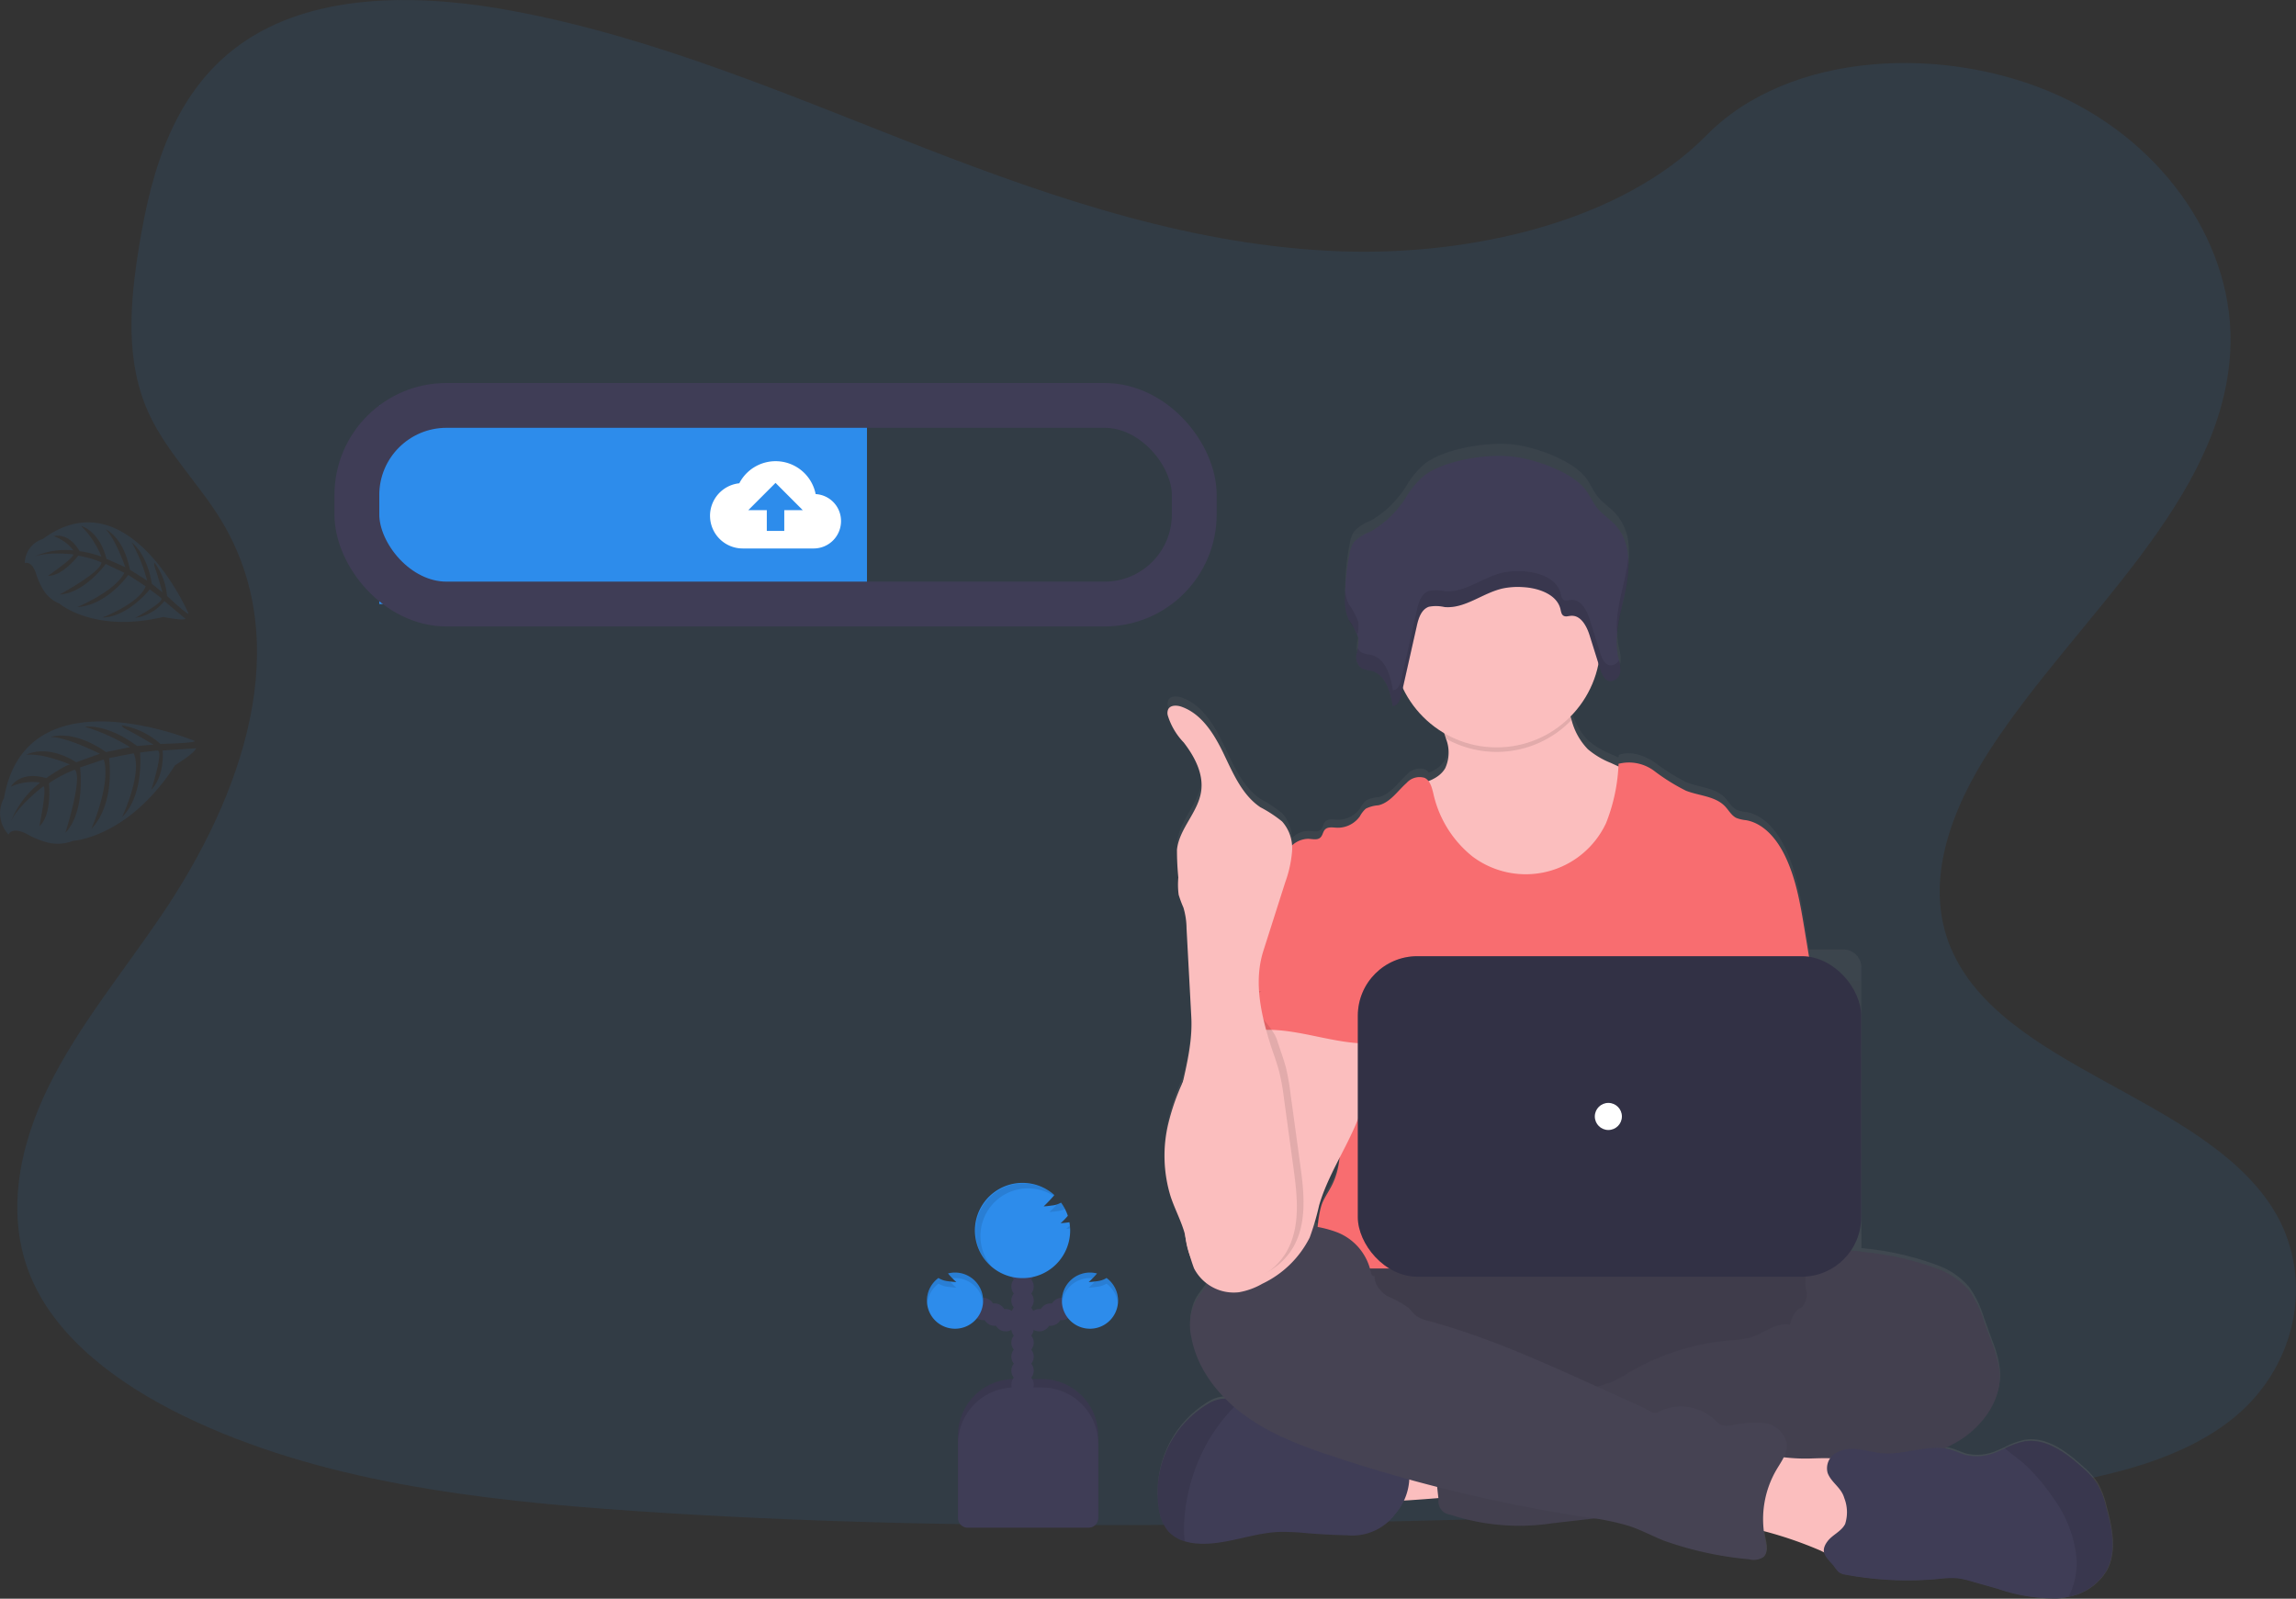 <svg xmlns="http://www.w3.org/2000/svg" xmlns:xlink="http://www.w3.org/1999/xlink" viewBox="0 0 307.352 214"><rect x="0" y="0" width="307.352" height="214" fill="#333333" stroke="none"/><defs><linearGradient id="a" x1="0.5" y1="1" x2="0.5" gradientUnits="objectBoundingBox"><stop offset="0" stop-color="gray" stop-opacity="0.251"/><stop offset="0.54" stop-color="gray" stop-opacity="0.122"/><stop offset="1" stop-color="gray" stop-opacity="0.102"/></linearGradient></defs><g transform="translate(-0.003 -0.048)"><path d="M276.3,129.543c-19.555-.68-38.18-6.992-55.967-13.9s-35.4-14.561-54.487-18.2c-12.276-2.354-26.314-2.686-36.207,3.895-9.518,6.345-12.594,17.268-14.249,27.411-1.242,7.635-1.976,15.666,1.435,22.812,2.366,4.961,6.569,9.131,9.475,13.884,10.11,16.534,2.964,36.923-7.995,53.066-5.137,7.572-11.1,14.805-15.068,22.861s-5.8,17.3-2.333,25.523c3.441,8.158,11.639,14.274,20.516,18.579,18.035,8.744,39.279,11.249,60.013,12.666,45.872,3.139,91.992,1.78,137.985.42,17.023-.5,34.119-1.015,50.864-3.647,9.3-1.462,18.9-3.783,25.652-9.367,8.569-7.11,10.693-19.15,4.952-28.064-9.633-14.953-36.258-18.67-43-34.717-3.707-8.832.1-18.673,5.484-26.864,11.554-17.576,30.919-32.992,31.94-53.082.7-13.8-8.608-27.613-23-34.143-15.089-6.844-36.01-5.983-47.135,5.345C313.707,125.654,293.566,130.141,276.3,129.543Z" transform="translate(-96.75 -95.85)" fill="#2d8ceb" opacity="0.1"/><g transform="translate(0.003 96.62)" opacity="0.1"><path d="M117.483,418.142s-22.583-9.5-25.553,7.629a4.171,4.171,0,0,0,.6,4.877s.462-1.184,2.644.039a11.23,11.23,0,0,0,2.466,1,5.547,5.547,0,0,0,3.511-.187h0s7.43-.4,13.678-10.122c0,0,2.68-1.656,2.813-2.278l-4.478.3s.344,3.278-1.511,5.245c0,0,1.644-5.088.855-5.23-.16-.03-2.366.26-2.366.26s.571,5.7-2.417,8.651c0,0,2.774-5.8,1.568-8.548l-3.306.638s.906,6-2.363,9.484c0,0,2.689-6.164,1.65-9.294l-3.163,1.064s.761,5.865-1.973,8.762c0,0,2.387-7.436,1.263-8.46a16.466,16.466,0,0,0-3.454,1.813s.45,4.23-1.287,5.756c0,0,1.067-5.137.538-5.348,0,0-3.306,2.49-4.315,4.638a12.533,12.533,0,0,1,3.9-5.137,6.955,6.955,0,0,0-3.928.553s1.142-2.178,4.729-1.145c0,0,2.656-1.84,3.188-1.813,0,0-3.393-1.511-5.844-1.323,0,0,2.629-1.511,6.671,1.012l3.157-1.139s-4.381-2.245-6.575-2.236c0,0,2.919-1.13,7.394,2.012l3.233-.659a25.708,25.708,0,0,0-6.07-2.737s2.931-.465,7,2.583l2.209-.184s-2.674-1.577-3.484-1.961-.773-.631-.773-.631a10.542,10.542,0,0,1,5.185,2.5S117.464,418.423,117.483,418.142Z" transform="translate(-91.393 -415.515)" fill="#2d8ceb"/></g><g transform="translate(3.319 69.968)" opacity="0.1"><path d="M124.315,339.557s-8.01-18.513-19.528-10.022a3.43,3.43,0,0,0-2.417,3.233s.949-.441,1.55,1.532a9.094,9.094,0,0,0,.906,2,4.532,4.532,0,0,0,2.191,1.888h0s4.644,3.994,13.9,1.78c0,0,2.538.541,2.97.251l-2.828-2.378a6.091,6.091,0,0,1-3.895,2.248s3.877-2.085,3.49-2.62c-.079-.109-1.556-1.19-1.556-1.19s-2.907,3.71-6.345,3.768c0,0,4.952-1.867,5.8-4.185l-2.327-1.511s-2.882,4.076-6.807,4.287c0,0,5.109-2.13,6.276-4.584l-2.487-1.169s-2.889,3.928-6.155,4.076c0,0,5.656-3.058,5.569-4.306a13.118,13.118,0,0,0-3.094-.882s-2.136,2.765-4.043,2.686c0,0,3.562-2.444,3.369-2.87,0,0-3.384-.4-5.206.3a10.311,10.311,0,0,1,5.242-.828,5.68,5.68,0,0,0-2.644-1.9s1.922-.644,3.463,2.009a13.19,13.19,0,0,1,2.931.737,12.41,12.41,0,0,0-2.719-4.115s2.417.6,3.384,4.4l2.526,1.121s-1.323-3.831-2.635-5.073c0,0,2.378.991,3.248,5.408l2.3,1.447a21.192,21.192,0,0,0-2.046-5.085s2.006,1.4,2.686,5.526l1.42,1.148s-.692-2.46-.955-3.148-.1-.816-.1-.816a8.656,8.656,0,0,1,1.659,4.436S124.137,339.711,124.315,339.557Z" transform="translate(-102.37 -327.306)" fill="#2d8ceb"/></g><path d="M731.258,434.687a11.485,11.485,0,0,0-1.209-3.154,10.963,10.963,0,0,0-1.982-2.166c-2.191-1.991-4.883-4.013-7.786-3.508a10.274,10.274,0,0,0-2.586.943c-.423.2-.849.393-1.284.559a6.405,6.405,0,0,1-3.877.338c-.665-.178-1.284-.5-1.94-.7a6.262,6.262,0,0,0-.955-.205,17.587,17.587,0,0,0,1.843-.97c3.26-2.015,5.862-5.641,5.5-9.478a15.456,15.456,0,0,0-1.009-3.765q-.58-1.6-1.163-3.212a13.675,13.675,0,0,0-1.937-3.967,10.091,10.091,0,0,0-3.97-2.813,38.561,38.561,0,0,0-10.216-2.369l-.242-.033V362.648a2.417,2.417,0,0,0-2.417-2.432h-4.572q-.3-1.849-.6-3.7c-.577-3.508-1.172-7.085-2.789-10.246-1.057-2.07-2.744-4.04-5.013-4.448a5,5,0,0,1-1.305-.3c-.665-.326-1.027-1.051-1.541-1.589-1.317-1.381-3.46-1.4-5.227-2.115a27.343,27.343,0,0,1-4.254-2.686c-1.42-.9-3.188-1.538-4.762-.952a3.264,3.264,0,0,1-.033.341l-1.009-.453a11.06,11.06,0,0,1-3.073-1.849,8.8,8.8,0,0,1-2.188-3.952c-.048-.157-.094-.3-.139-.468a14.059,14.059,0,0,0,3.759-7.182c.082.263.166.529.248.795a4.194,4.194,0,0,0,.3.783,2.069,2.069,0,0,0,.142.239,1.542,1.542,0,0,0,.369.384,1.031,1.031,0,0,0,.486.19.907.907,0,0,0,.254,0,1.4,1.4,0,0,0,1.015-.867,1.813,1.813,0,0,0,.106-.369,1.9,1.9,0,0,0,.021-.23V321a.88.88,0,0,0-.03-.178c-.012-.057,0-.033,0-.048-.015-.079-.033-.154-.048-.233a.3.3,0,0,1,0-.051l-.045-.19-.027-.115v-.03h0c-.03-.118-.057-.239-.085-.36a10.4,10.4,0,0,1-.166-3.194,34.592,34.592,0,0,1,.864-4.641l.063-.275.073-.32c.048-.218.094-.435.139-.653h0c.039-.184.076-.372.109-.559s.057-.329.082-.5v-.06a14.356,14.356,0,0,0,.148-3.408h0a7.163,7.163,0,0,0-1.707-4.269c-.758-.843-1.755-1.465-2.46-2.351-.662-.831-1.033-1.852-1.716-2.665-1.888-2.254-6.732-3.991-9.705-4.294-3.405-.344-8.907.526-11.651,2.538a11.265,11.265,0,0,0-2.417,2.831,13.912,13.912,0,0,1-4.859,4.834,5.884,5.884,0,0,0-2.212,1.4,3.8,3.8,0,0,0-.6,1.568,30.881,30.881,0,0,0-.622,5.983,7.374,7.374,0,0,0,.332,2.6c.042.115.094.233.148.344h0c.048.1.1.2.16.3l.036.063a12.555,12.555,0,0,1,.97,1.647,2.39,2.39,0,0,1,.145.5,3.715,3.715,0,0,1-.085,1.326h0a.847.847,0,0,1-.039.193l-.027.139a.249.249,0,0,1-.024.13q-.036.2-.063.39c0,.091-.018.184-.021.278a2.268,2.268,0,0,0,.208,1.088,1.385,1.385,0,0,0,.142.23,1.21,1.21,0,0,0,.408.347,4.575,4.575,0,0,0,1.118.266,3.385,3.385,0,0,1,2.3,2.178,7.687,7.687,0,0,1,.269.728,12.876,12.876,0,0,1,.423,1.894c.514-.027.813-.48.994-.976a4.6,4.6,0,0,0,.142-.5c.07-.317.139-.635.212-.952a14.046,14.046,0,0,0,5.517,6.079c.085.248.166.5.242.752a5.117,5.117,0,0,1-.1,4,4.242,4.242,0,0,1-2.233,1.737,1.477,1.477,0,0,0-.5-.426,2.3,2.3,0,0,0-2.417.683c-1.209,1.094-2.194,2.662-3.786,3.021a4.395,4.395,0,0,0-1.689.456,3.9,3.9,0,0,0-.783,1.03,3.6,3.6,0,0,1-3.094,1.541c-.553-.027-1.209-.154-1.586.251-.281.3-.3.783-.6,1.07-.408.4-1.07.2-1.638.178a3.021,3.021,0,0,0-2.191.949,5.154,5.154,0,0,0-1.317-3.293,17.423,17.423,0,0,0-2.916-1.931c-2.417-1.644-3.626-4.532-4.886-7.179s-2.922-5.439-5.671-6.4c-.631-.224-1.511-.242-1.795.372a1.339,1.339,0,0,0-.045.8,9.262,9.262,0,0,0,2.136,3.671c1.459,1.91,2.683,4.245,2.33,6.632-.414,2.825-2.931,5.019-3.233,7.856a36.607,36.607,0,0,0,.181,3.765,10.842,10.842,0,0,0,.045,2.345,15.892,15.892,0,0,0,.638,1.707,10,10,0,0,1,.417,2.813q.32,6.007.638,12.016a32.794,32.794,0,0,1-1.151,8.877,27.854,27.854,0,0,0-1.891,5.439,18.547,18.547,0,0,0,.3,9.944c.571,1.731,1.447,3.354,1.916,5.115a.464.464,0,0,0,.027.112c.045.375.1.749.166,1.121a10.76,10.76,0,0,0,.335,1.269,9.044,9.044,0,0,0,.665,2.076,5.807,5.807,0,0,0,1.813,2.115c-.435.852-1.139,1.538-1.607,2.372a7.277,7.277,0,0,0-.553,4.856,16.064,16.064,0,0,0,4.532,8.282,2.613,2.613,0,0,0-.3,0,4.738,4.738,0,0,0-2.067.74,14.023,14.023,0,0,0-6.5,14.231,6.1,6.1,0,0,0,1.251,2.964,4.7,4.7,0,0,0,2.2,1.351,7.639,7.639,0,0,0,1.622.3c3.719.3,7.321-1.423,11.05-1.568a29.751,29.751,0,0,1,3.7.172q2.692.224,5.4.284a7.146,7.146,0,0,0,6.448-2.9,7.819,7.819,0,0,0,1.139-1.795c1.589-.091,3.345-.23,4.617-.335l.018.178a2.423,2.423,0,0,0,.659,1.683,2.354,2.354,0,0,0,.906.369,29.1,29.1,0,0,0,13.7,1.169l5.529-.638a28.16,28.16,0,0,1,4.747,1.033c1.6.544,3.088,1.351,4.647,1.985a46.169,46.169,0,0,0,11.394,2.511,2.323,2.323,0,0,0,1.9-.3c.628-.6.417-1.617.242-2.463-.073-.344-.127-.695-.172-1.045a52.426,52.426,0,0,1,7.632,2.65l.435.19c.124.659.734,1.187,1.317,1.9a4.8,4.8,0,0,0,.668.825,2.191,2.191,0,0,0,.958.348,44.755,44.755,0,0,0,12.388.559,12.693,12.693,0,0,1,2.553-.088,10.769,10.769,0,0,1,1.843.417l3.5,1a23.643,23.643,0,0,0,7.9,1.32,10.494,10.494,0,0,0,1.614-.233,7.571,7.571,0,0,0,5.1-3.577C732.7,440.7,732.034,437.515,731.258,434.687ZM628.63,387.428a10.993,10.993,0,0,1-1.009,3.78c-.375.758-.858,1.456-1.209,2.218a11.993,11.993,0,0,0-.728,3.42c-.181-.03-.366-.057-.547-.079.269-.943.471-1.91.74-2.855A37,37,0,0,1,628.63,387.428Z" transform="translate(-449.269 -233.075)" fill="url(#a)"/><path d="M698.388,743.183c-.638-1.45-1.242-3.118-.6-4.568a3.883,3.883,0,0,1,2.009-1.888,9.671,9.671,0,0,1,2.719-.671,37.952,37.952,0,0,1,8.841-.121,14.4,14.4,0,0,1-.628,5.061c-.354,1.511-.556,1.734-2.115,1.813C707.6,742.863,698.627,743.718,698.388,743.183Z" transform="translate(-514.371 -542.36)" fill="#fbbebe"/><ellipse cx="43.207" cy="12.086" rx="43.207" ry="12.086" transform="translate(167.716 166.868)" fill="#464353"/><ellipse cx="43.207" cy="12.086" rx="43.207" ry="12.086" transform="translate(167.716 166.868)" opacity="0.1"/><path d="M747.347,420.01a13.443,13.443,0,0,1-6.931,6.3,17.4,17.4,0,0,1-5.487,1.045,15.673,15.673,0,0,1-6.073-.74,13.894,13.894,0,0,1-6.345-5.085,31.041,31.041,0,0,1-3.683-7.354,8.175,8.175,0,0,1-.752-4.179c1.556-.354,3.26-.873,4.064-2.254a5.014,5.014,0,0,0,.1-3.958c-.112-.384-.242-.764-.372-1.13-.3-.876-1.345-2.541-.619-3.29.462-.474,2.4-.716,3.067-1.024,2.058-.949,3.955-2.32,6.215-2.771a14.962,14.962,0,0,1,5.925.381,1.948,1.948,0,0,1,.731.263,1.759,1.759,0,0,1,.544.816c.556,1.354.882,2.849,1.329,4.26a8.711,8.711,0,0,0,2.185,3.913,11.152,11.152,0,0,0,3.073,1.831l2.677,1.227a3.521,3.521,0,0,1,1.266.819,3.206,3.206,0,0,1,.6,1.644,15.355,15.355,0,0,1-1.517,9.291Z" transform="translate(-528.677 -304.858)" fill="#fbbebe"/><path d="M745.938,401.286a13.9,13.9,0,0,1-16.809,2.5c-.112-.384-.242-.764-.372-1.13-.3-.876-1.345-2.541-.619-3.29.462-.474,2.4-.716,3.067-1.024,2.058-.949,3.955-2.32,6.215-2.771a14.962,14.962,0,0,1,5.925.381,1.948,1.948,0,0,1,.731.263,1.759,1.759,0,0,1,.544.816C745.165,398.379,745.491,399.875,745.938,401.286Z" transform="translate(-535.568 -304.858)" opacity="0.1"/><circle cx="13.899" cy="13.899" r="13.899" transform="translate(186.449 72.295)" fill="#fbbebe"/><path d="M729.54,462.782l-1.142-6.919c-.577-3.472-1.172-7.01-2.786-10.137-1.061-2.049-2.744-4-5.013-4.405a4.851,4.851,0,0,1-1.305-.3c-.665-.32-1.027-1.039-1.538-1.571-1.317-1.366-3.463-1.387-5.227-2.082a26.717,26.717,0,0,1-4.254-2.656,5.652,5.652,0,0,0-4.759-.943,23.848,23.848,0,0,1-1.671,7.931,11.868,11.868,0,0,1-17.905,4.46,14.912,14.912,0,0,1-5.221-8.427c-.2-.8-.42-1.713-1.154-2.079a2.315,2.315,0,0,0-2.417.671c-1.224,1.085-2.2,2.638-3.786,3a4.416,4.416,0,0,0-1.686.453,3.836,3.836,0,0,0-.786,1.018,3.626,3.626,0,0,1-3.091,1.529c-.553-.027-1.209-.154-1.586.248-.281.3-.3.773-.6,1.055-.408.4-1.07.2-1.638.181a3.3,3.3,0,0,0-2.692,1.511,9.747,9.747,0,0,0-1.209,2.979c3.3,7.354,6.324,14.718,9.626,22.072a1.883,1.883,0,0,1,.239.906,2.209,2.209,0,0,1-.411.906c-1.62,2.6-1.568,5.874-1.39,8.932s.4,6.288-.97,9.028c-.372.752-.855,1.441-1.209,2.194-.828,1.7-1.127,7.155-.644,8.986H731.6c-1.3-3.58-.807-10.766-.535-14.567a53.134,53.134,0,0,0-.514-7.974C730.105,473.354,730.438,468.2,729.54,462.782Z" transform="translate(-486.846 -331.48)" fill="#f86d70"/><path d="M780.381,650.286a6.51,6.51,0,0,1,3.194-.1,38.861,38.861,0,0,1,10.213,2.348,10.028,10.028,0,0,1,3.97,2.783,13.769,13.769,0,0,1,1.937,3.928l1.16,3.17a15.3,15.3,0,0,1,1.012,3.725c.363,3.8-2.239,7.391-5.511,9.367s-7.125,2.68-10.877,3.417-7.52,1.553-11.258,2.417a45.317,45.317,0,0,1-5.3,1.042c-4,.453-8.182-.215-11.983,1.109a45.6,45.6,0,0,1-4.562,1.68,28.373,28.373,0,0,1-3.151.508l-7.194.822a29.476,29.476,0,0,1-13.7-1.148,1.769,1.769,0,0,1-1.565-2.03q-.462-4.052-.81-8.113a3.042,3.042,0,0,1,3.212-3.937,74.6,74.6,0,0,1,13.8-.958c1.755-1.756,4.65-1.765,6.949-2.719a20.674,20.674,0,0,0,2.45-1.332,32.028,32.028,0,0,1,13.449-4.251,12.527,12.527,0,0,0,2.753-.393c1.78-.553,3.4-2.058,5.23-1.689a4.232,4.232,0,0,1,.906-1.891c.26-.221.58-.369.819-.6a2.479,2.479,0,0,0,.474-2.027,5.936,5.936,0,0,1-.06-2.139,2.96,2.96,0,0,1,.335-.746A4.069,4.069,0,0,1,780.381,650.286Z" transform="translate(-534.191 -482.557)" fill="#464353"/><path d="M780.381,650.286a6.51,6.51,0,0,1,3.194-.1,38.861,38.861,0,0,1,10.213,2.348,10.028,10.028,0,0,1,3.97,2.783,13.769,13.769,0,0,1,1.937,3.928l1.16,3.17a15.3,15.3,0,0,1,1.012,3.725c.363,3.8-2.239,7.391-5.511,9.367s-7.125,2.68-10.877,3.417-7.52,1.553-11.258,2.417a45.317,45.317,0,0,1-5.3,1.042c-4,.453-8.182-.215-11.983,1.109a45.6,45.6,0,0,1-4.562,1.68,28.373,28.373,0,0,1-3.151.508l-7.194.822a29.476,29.476,0,0,1-13.7-1.148,1.769,1.769,0,0,1-1.565-2.03q-.462-4.052-.81-8.113a3.042,3.042,0,0,1,3.212-3.937,74.6,74.6,0,0,1,13.8-.958c1.755-1.756,4.65-1.765,6.949-2.719a20.674,20.674,0,0,0,2.45-1.332,32.028,32.028,0,0,1,13.449-4.251,12.527,12.527,0,0,0,2.753-.393c1.78-.553,3.4-2.058,5.23-1.689a4.232,4.232,0,0,1,.906-1.891c.26-.221.58-.369.819-.6a2.479,2.479,0,0,0,.474-2.027,5.936,5.936,0,0,1-.06-2.139,2.96,2.96,0,0,1,.335-.746A4.069,4.069,0,0,1,780.381,650.286Z" transform="translate(-534.191 -482.557)" opacity="0.05"/><path d="M636.04,730.966a7.173,7.173,0,0,1-6.445,2.87q-2.7-.063-5.4-.281a30.277,30.277,0,0,0-3.7-.172c-3.729.145-7.327,1.852-11.047,1.553a7.831,7.831,0,0,1-1.623-.3,4.723,4.723,0,0,1-2.191-1.333,6.019,6.019,0,0,1-1.251-2.934,13.822,13.822,0,0,1,6.5-14.083,4.769,4.769,0,0,1,2.067-.734,4.9,4.9,0,0,1,2.091.459l.045.018a15.813,15.813,0,0,1,5.179,3.457,2.919,2.919,0,0,0,.792.638,2.721,2.721,0,0,0,.934.175l3.97.251a9.408,9.408,0,0,1,1.994.275,15.845,15.845,0,0,1,2.1.906,26.845,26.845,0,0,0,6.813,1.577,1.018,1.018,0,0,1,.6.242.945.945,0,0,1,.187.393A7.708,7.708,0,0,1,636.04,730.966Z" transform="translate(-449.244 -528.275)" fill="#3f3d56"/><path d="M615.083,716.027a23.837,23.837,0,0,0-3.973,4.967,24.86,24.86,0,0,0-3.245,9.832,18.247,18.247,0,0,0-.033,3.81,4.723,4.723,0,0,1-2.191-1.335,6.019,6.019,0,0,1-1.251-2.934,13.822,13.822,0,0,1,6.5-14.083,4.769,4.769,0,0,1,2.067-.734,4.9,4.9,0,0,1,2.091.459Z" transform="translate(-449.244 -528.275)" opacity="0.1"/><path d="M873.316,740.688c2.221-.06,4.714-.172,6.345,1.323,1.556,1.414,1.762,3.747,1.864,5.847l.118,2.438a4.871,4.871,0,0,1-.233,2.2,3.388,3.388,0,0,1-3.324,1.722,11.18,11.18,0,0,1-3.774-1.178A53.083,53.083,0,0,0,864.04,749.8q.172-2.529.574-5.034c.184-1.157.215-3.094.988-4.055.819-1.015,1.885-.465,3-.278A24.064,24.064,0,0,0,873.316,740.688Z" transform="translate(-630.583 -545.421)" fill="#fbbebe"/><path d="M643.389,645.5c0,.3-.474,0-.517-.323a7.359,7.359,0,0,0-4.532-5.439,14.834,14.834,0,0,0-7.282-.8c-3.7.351-7.841,1.768-9.209,5.227-.32.81-.465,1.686-.858,2.463-.435.852-1.145,1.532-1.616,2.36a7.178,7.178,0,0,0-.553,4.807c.789,4.321,3.744,8.016,7.324,10.575s7.765,4.088,11.938,5.466a207.027,207.027,0,0,0,33.841,8.082,32.521,32.521,0,0,1,5.523,1.139c1.6.535,3.088,1.336,4.647,1.964a46.662,46.662,0,0,0,11.391,2.487,2.337,2.337,0,0,0,1.9-.3c.629-.583.42-1.6.242-2.435a13.1,13.1,0,0,1,1.538-9.288c.647-1.088,1.487-2.2,1.366-3.463a3.478,3.478,0,0,0-3.064-2.744,15.344,15.344,0,0,0-4.4.3,2.414,2.414,0,0,1-1.511-.148,2.987,2.987,0,0,1-.586-.52,6.626,6.626,0,0,0-7.717-1.079c-.541.3-1.36-.372-1.922-.625l-6.348-2.879c-7.3-3.3-14.636-6.62-22.359-8.711a4.7,4.7,0,0,1-1.722-.716c-.384-.3-.659-.713-1.012-1.048a12.9,12.9,0,0,0-2.768-1.535C644.2,647.806,643.171,646.54,643.389,645.5Z" transform="translate(-459.339 -474.734)" fill="#464353"/><path d="M937.279,751.578a7.562,7.562,0,0,1-5.1,3.538,10.123,10.123,0,0,1-1.613.23,23.84,23.84,0,0,1-7.892-1.305l-3.5-.991a11.046,11.046,0,0,0-1.843-.411,12.652,12.652,0,0,0-2.55.088,45.2,45.2,0,0,1-12.388-.556,2.184,2.184,0,0,1-.958-.341,4.762,4.762,0,0,1-.668-.819c-.952-1.145-1.976-1.813-.849-3.324.65-.876,1.855-1.314,2.36-2.32a5.173,5.173,0,0,0-.118-3.475c-.408-1.435-1.749-2.055-2.23-3.372a2.374,2.374,0,0,1,1.154-2.689,4.8,4.8,0,0,1,3.082-.444c1.049.139,2.076.435,3.13.517,3.1.248,6.27-1.351,9.246-.45.656.2,1.275.517,1.94.692a6.451,6.451,0,0,0,3.877-.335c.435-.163.861-.36,1.284-.553a10.34,10.34,0,0,1,2.583-.934c2.9-.5,5.6,1.511,7.786,3.472a11.009,11.009,0,0,1,1.979,2.145,10.77,10.77,0,0,1,1.209,3.121C938,745.861,938.663,749.01,937.279,751.578Z" transform="translate(-655.276 -541.321)" fill="#3f3d56"/><path d="M993.244,751.55a7.562,7.562,0,0,1-5.1,3.538,9.877,9.877,0,0,0,1.073-5.185,16.372,16.372,0,0,0-3.055-7.968,28.227,28.227,0,0,0-3.366-4.1c-.961-.967-2.142-1.734-3.176-2.62a10.344,10.344,0,0,1,2.583-.934c2.9-.5,5.6,1.511,7.786,3.472a11.005,11.005,0,0,1,1.979,2.145,10.77,10.77,0,0,1,1.209,3.121C993.966,745.833,994.628,748.982,993.244,751.55Z" transform="translate(-711.24 -541.293)" opacity="0.1"/><path d="M697.969,300.426a11.074,11.074,0,0,0-2.417,2.8,13.833,13.833,0,0,1-4.859,4.78,5.9,5.9,0,0,0-2.212,1.384,3.729,3.729,0,0,0-.589,1.55,30.716,30.716,0,0,0-.622,5.922,6.582,6.582,0,0,0,.48,2.913,9.978,9.978,0,0,1,1.314,2.484,7.523,7.523,0,0,1-.242,2.157,1.826,1.826,0,0,0,.737,1.922,4.469,4.469,0,0,0,1.118.263c2.009.447,2.683,2.8,2.988,4.753.683-.039.991-.822,1.133-1.459l2.094-9.309c.227-1.009.6-2.178,1.61-2.532a5.157,5.157,0,0,1,2.115.045c2.765.227,5.1-1.91,7.808-2.5a9.971,9.971,0,0,1,2.632-.172c2.133.106,4.614.982,5.067,2.973.076.323.121.71.423.87s.6.024.937,0c1.354-.136,2.151,1.387,2.541,2.632l1.42,4.532c.212.686.568,1.493,1.311,1.58a1.37,1.37,0,0,0,1.372-1.209,5.294,5.294,0,0,0-.269-1.958c-.668-2.976.354-6.022.976-9s.734-6.409-1.354-8.7c-.758-.831-1.755-1.45-2.463-2.327-.659-.822-1.03-1.831-1.713-2.638-1.888-2.227-6.732-3.946-9.7-4.23C706.224,297.573,700.713,298.435,697.969,300.426Z" transform="translate(-507.223 -236.79)" fill="#3f3d56"/><g transform="translate(180.05 74.562)" opacity="0.1"><path d="M726.331,361.527c-.743-.091-1.1-.906-1.311-1.58q-.71-2.269-1.42-4.532c-.39-1.248-1.187-2.771-2.541-2.632-.3.033-.659.157-.937,0s-.347-.547-.423-.87c-.453-1.994-2.934-2.867-5.067-2.973a10.1,10.1,0,0,0-2.632.172c-2.719.6-5.043,2.719-7.808,2.5a5.213,5.213,0,0,0-2.115-.042c-1.018.35-1.384,1.511-1.61,2.532l-2.094,9.306c-.142.641-.45,1.423-1.133,1.459-.3-1.946-.979-4.3-2.988-4.75a4.75,4.75,0,0,1-1.118-.263,1.311,1.311,0,0,1-.583-.65c-.054.281-.118.562-.154.843a1.833,1.833,0,0,0,.737,1.922,4.469,4.469,0,0,0,1.118.263c2.009.447,2.683,2.8,2.988,4.753.683-.039.991-.822,1.133-1.459l2.094-9.309c.227-1.009.6-2.178,1.61-2.532a5.156,5.156,0,0,1,2.115.045c2.765.227,5.1-1.91,7.808-2.5a9.972,9.972,0,0,1,2.62-.172c2.133.106,4.614.982,5.067,2.973.076.323.121.71.423.87s.6.024.937,0c1.354-.136,2.151,1.387,2.541,2.632q.707,2.269,1.42,4.532c.212.686.568,1.493,1.311,1.58a1.37,1.37,0,0,0,1.372-1.209,4.1,4.1,0,0,0-.181-1.6A1.248,1.248,0,0,1,726.331,361.527Z" transform="translate(-690.834 -346.982)"/><path d="M689.075,361.687a10.184,10.184,0,0,0-1.314-2.484,4.97,4.97,0,0,1-.447-1.813c0,.338-.03.677-.033,1.018a6.582,6.582,0,0,0,.48,2.913c.335.686.888,1.29,1.166,1.988A4.551,4.551,0,0,0,689.075,361.687Z" transform="translate(-687.28 -352.894)"/><path d="M808.887,344.873c-.55,2.635-1.408,5.318-1.142,7.959a51.815,51.815,0,0,1,1.142-5.844,15.41,15.41,0,0,0,.35-4.478,18.465,18.465,0,0,1-.351,2.363Z" transform="translate(-771.312 -342.51)"/></g><path d="M634.47,546.221c-.366,6-4.768,10.959-6.445,16.73a34.909,34.909,0,0,1-1.266,4.318,13.633,13.633,0,0,1-6.345,6.185,9.53,9.53,0,0,1-3.124,1.136,5.989,5.989,0,0,1-6.016-3.2,25.344,25.344,0,0,1-1.209-4.532c-.468-1.743-1.345-3.351-1.916-5.064a18.472,18.472,0,0,1-.3-9.841,30.214,30.214,0,0,1,3.242-8.025c.212-.372.426-.74.647-1.106a25.139,25.139,0,0,1,2.094-3.022,33.4,33.4,0,0,1,6.448-5.52,1.511,1.511,0,0,1,.6-.3h.036a1.459,1.459,0,0,1,.746.175,59.091,59.091,0,0,1,9.17,4.967c1.039.692,2.68,1.465,3.224,2.644A10.729,10.729,0,0,1,634.47,546.221Z" transform="translate(-451.435 -401.564)" fill="#fbbebe"/><path d="M643.684,478.658a3.128,3.128,0,0,0-.671,1.073,50.717,50.717,0,0,0-4.26,17.41,1.741,1.741,0,0,1-.2.843,3.691,3.691,0,0,1-.444.48,1.668,1.668,0,0,0,.284,2.417,3.248,3.248,0,0,1,2.753-1.326c5.079-.4,10.04,1.961,15.135,1.783-.36-1.242-.876-2.435-1.169-3.692-1.3-5.581,1.937-11.657-.045-17.032a4.392,4.392,0,0,0-2.1-2.6,5.593,5.593,0,0,0-1.345-.357c-1.287-.233-3.849-1.227-5.094-.828-.459.148-.641.58-1.021.84C644.944,478.036,644.176,478.166,643.684,478.658Z" transform="translate(-472.644 -361.615)" fill="#f86d70"/><path d="M629.463,569.091a8.91,8.91,0,0,1-7.554,4.384,5.952,5.952,0,0,1-2.417-.444c-1.931-.852-3.022-2.961-3.426-5.034s-.278-4.212-.565-6.306c-.23-1.668-.719-3.287-.973-4.952-.622-4.118.6-8.185,1.478-12.285.211-.372.426-.74.647-1.106a25.138,25.138,0,0,1,2.094-3.021,33.4,33.4,0,0,1,6.448-5.52h-2.417a.414.414,0,0,1,.656.287c.239,2.115,3.221,4.23,3.871,6.285.4,1.263.885,2.5,1.209,3.789a30.343,30.343,0,0,1,.58,3.324q.644,4.692,1.281,9.367C630.908,561.661,631.367,565.773,629.463,569.091Z" transform="translate(-456.342 -402.086)" opacity="0.1"/><path d="M621.459,441.357l2.916-9.146a15.878,15.878,0,0,0,.928-4.2,5.378,5.378,0,0,0-1.333-3.973,17.288,17.288,0,0,0-2.913-1.91c-2.417-1.629-3.626-4.481-4.886-7.107s-2.919-5.372-5.668-6.345c-.634-.224-1.511-.242-1.795.366a1.285,1.285,0,0,0-.045.792,9.023,9.023,0,0,0,2.136,3.626c1.459,1.888,2.68,4.2,2.33,6.563-.417,2.8-2.931,4.967-3.233,7.78a35.95,35.95,0,0,0,.181,3.729,10.41,10.41,0,0,0,.045,2.317,15.6,15.6,0,0,0,.638,1.716,10.023,10.023,0,0,1,.417,2.783l.638,11.893c.344,6.433-3.145,12.69-2.185,19.035.254,1.665.743,3.284.973,4.952.3,2.094.16,4.23.565,6.306s1.511,4.182,3.426,5.034a5.952,5.952,0,0,0,2.417.444,8.91,8.91,0,0,0,7.554-4.384c1.9-3.324,1.444-7.43.925-11.219l-1.281-9.367a30.368,30.368,0,0,0-.58-3.324c-.32-1.287-.8-2.526-1.209-3.789C621.123,449.8,620.154,445.46,621.459,441.357Z" transform="translate(-452.338 -314.025)" fill="#fbbebe"/><rect width="67.379" height="42.905" rx="7.97" transform="translate(181.766 128.042)" fill="#3f3d56"/><rect width="67.379" height="42.905" rx="7.97" transform="translate(181.766 128.042)" opacity="0.2"/><circle cx="1.813" cy="1.813" r="1.813" transform="translate(213.491 147.682)" fill="#fff"/><path d="M431.994,611h3.659a7.554,7.554,0,0,1,7.554,7.554v11.213H424.44V618.554A7.554,7.554,0,0,1,431.994,611Z" transform="translate(-296.194 -426.353)" fill="#3f3d56"/><path d="M431.994,611h3.659a7.554,7.554,0,0,1,7.554,7.554v11.213H424.44V618.554A7.554,7.554,0,0,1,431.994,611Z" transform="translate(-296.194 -426.353)" opacity="0.1"/><circle cx="1.502" cy="1.502" r="1.502" transform="translate(135.38 185.774)" fill="#3f3d56"/><circle cx="1.502" cy="1.502" r="1.502" transform="translate(135.38 183.897)" fill="#3f3d56"/><circle cx="1.502" cy="1.502" r="1.502" transform="translate(135.38 182.021)" fill="#3f3d56"/><circle cx="1.502" cy="1.502" r="1.502" transform="translate(135.38 180.145)" fill="#3f3d56"/><circle cx="1.502" cy="1.502" r="1.502" transform="translate(135.38 178.268)" fill="#3f3d56"/><circle cx="1.502" cy="1.502" r="1.502" transform="translate(135.38 176.392)" fill="#3f3d56"/><circle cx="1.502" cy="1.502" r="1.502" transform="translate(135.38 174.515)" fill="#3f3d56"/><circle cx="1.502" cy="1.502" r="1.502" transform="translate(137.631 175.265)" fill="#3f3d56"/><circle cx="1.502" cy="1.502" r="1.502" transform="translate(139.133 174.515)" fill="#3f3d56"/><circle cx="1.502" cy="1.502" r="1.502" transform="translate(140.634 173.763)" fill="#3f3d56"/><circle cx="1.502" cy="1.502" r="1.502" transform="translate(135.38 172.636)" fill="#3f3d56"/><circle cx="1.502" cy="1.502" r="1.502" transform="translate(135.38 170.76)" fill="#3f3d56"/><circle cx="1.502" cy="1.502" r="1.502" transform="translate(135.38 168.883)" fill="#3f3d56"/><circle cx="1.502" cy="1.502" r="1.502" transform="translate(135.38 167.007)" fill="#3f3d56"/><path d="M535.912,625.217c-.372.054-.746.094-1.121.118a8.637,8.637,0,0,0,.967-.991,6.41,6.41,0,0,0-.906-1.761,3.087,3.087,0,0,1-1.209.381c-.372.054-.746.1-1.121.121a20.682,20.682,0,0,0,1.435-1.511,6.375,6.375,0,1,0,2.112,4.729,6.245,6.245,0,0,0-.1-1.1Z" transform="translate(-392.81 -461.552)" fill="#2d8ceb"/><path d="M567.8,660.4a2.97,2.97,0,0,1-1.263.423c-.372.054-.746.094-1.121.118a11,11,0,0,0,1.112-1.154,3.759,3.759,0,1,0,1.272.6Z" transform="translate(-419.678 -489.276)" fill="#2d8ceb"/><circle cx="1.502" cy="1.502" r="1.502" transform="translate(133.126 175.265)" fill="#3f3d56"/><circle cx="1.502" cy="1.502" r="1.502" transform="translate(131.624 174.515)" fill="#3f3d56"/><circle cx="1.502" cy="1.502" r="1.502" transform="translate(130.122 173.763)" fill="#3f3d56"/><path d="M503.646,660.4a2.956,2.956,0,0,0,1.263.423c.372.054.746.094,1.121.118a10.7,10.7,0,0,1-1.112-1.154,3.759,3.759,0,1,1-1.272.6Z" transform="translate(-378.008 -489.276)" fill="#2d8ceb"/><path d="M431.994,614.73h3.659a7.554,7.554,0,0,1,7.554,7.554v9.932a1.281,1.281,0,0,1-1.281,1.281h-16.2a1.281,1.281,0,0,1-1.281-1.281v-9.932A7.554,7.554,0,0,1,431.994,614.73Z" transform="translate(-296.194 -428.956)" fill="#3f3d56"/><g transform="translate(130.588 158.455)" opacity="0.1"><path d="M564.263,638.77a5.688,5.688,0,0,1-.483.459,4.894,4.894,0,0,0,.514-.045C564.288,639.045,564.279,638.906,564.263,638.77Z" transform="translate(-551.633 -633.148)"/><path d="M556.32,629.941c.378-.024.749-.063,1.124-.118a3.624,3.624,0,0,0,.976-.266,6.629,6.629,0,0,0-.526-.867,2.271,2.271,0,0,1-.6.257A8.71,8.71,0,0,1,556.32,629.941Z" transform="translate(-546.428 -626.114)"/><path d="M524.242,627.215a6.369,6.369,0,0,1,9.82-5.366l.1-.1a6.375,6.375,0,1,0-8.406,9.587A6.345,6.345,0,0,1,524.242,627.215Z" transform="translate(-523.58 -620.165)"/></g><g transform="translate(142.136 170.385)" opacity="0.1"><path d="M573.72,663.369c.375-.024.749-.063,1.121-.118a2.93,2.93,0,0,0,1.263-.423,3.756,3.756,0,0,1,1.511,2.659,3.445,3.445,0,0,0,.021-.4,3.741,3.741,0,0,0-1.511-3.021,2.97,2.97,0,0,1-1.263.423l-.3.036a7.66,7.66,0,0,1-.84.84Z" transform="translate(-570.118 -661.339)"/><path d="M565.553,660.4a3.077,3.077,0,0,1,.375.027c.2-.208.39-.432.586-.65A3.747,3.747,0,0,0,561.8,663.4a2.581,2.581,0,0,0,.018.375A3.753,3.753,0,0,1,565.553,660.4Z" transform="translate(-561.8 -659.65)"/></g><g transform="translate(124.107 170.385)" opacity="0.1"><path d="M506.046,663.369c-.375-.024-.749-.063-1.121-.118a2.915,2.915,0,0,1-1.263-.423,3.756,3.756,0,0,0-1.511,2.659,3.445,3.445,0,0,1-.021-.4,3.741,3.741,0,0,1,1.511-3.021,2.955,2.955,0,0,0,1.263.423l.3.036A7.147,7.147,0,0,0,506.046,663.369Z" transform="translate(-502.13 -661.339)"/><path d="M512.371,660.4a3.127,3.127,0,0,0-.378.027c-.193-.208-.387-.432-.583-.65a3.747,3.747,0,0,1,4.714,3.626,2.581,2.581,0,0,1-.018.375A3.753,3.753,0,0,0,512.371,660.4Z" transform="translate(-508.606 -659.65)"/></g><path d="M0,0H65.286V26.589H0Z" transform="translate(50.775 54.315)" fill="#2d8ceb"/><rect width="112.097" height="26.589" rx="12" transform="translate(47.775 54.315)" fill="none" stroke="#3f3d56" stroke-miterlimit="10" stroke-width="6"/><path d="M420.107,304.619a5.469,5.469,0,0,0-10.222-1.447,4.375,4.375,0,0,0,.474,8.726h9.494a3.659,3.659,0,0,0,3.65-3.665A3.6,3.6,0,0,0,420.107,304.619Zm-4.2,2.154v2.774h-2.339v-2.774h-2.481l3.65-3.653,3.65,3.653Z" transform="translate(-310.917 -238.433)" fill="#fff"/></g></svg>
